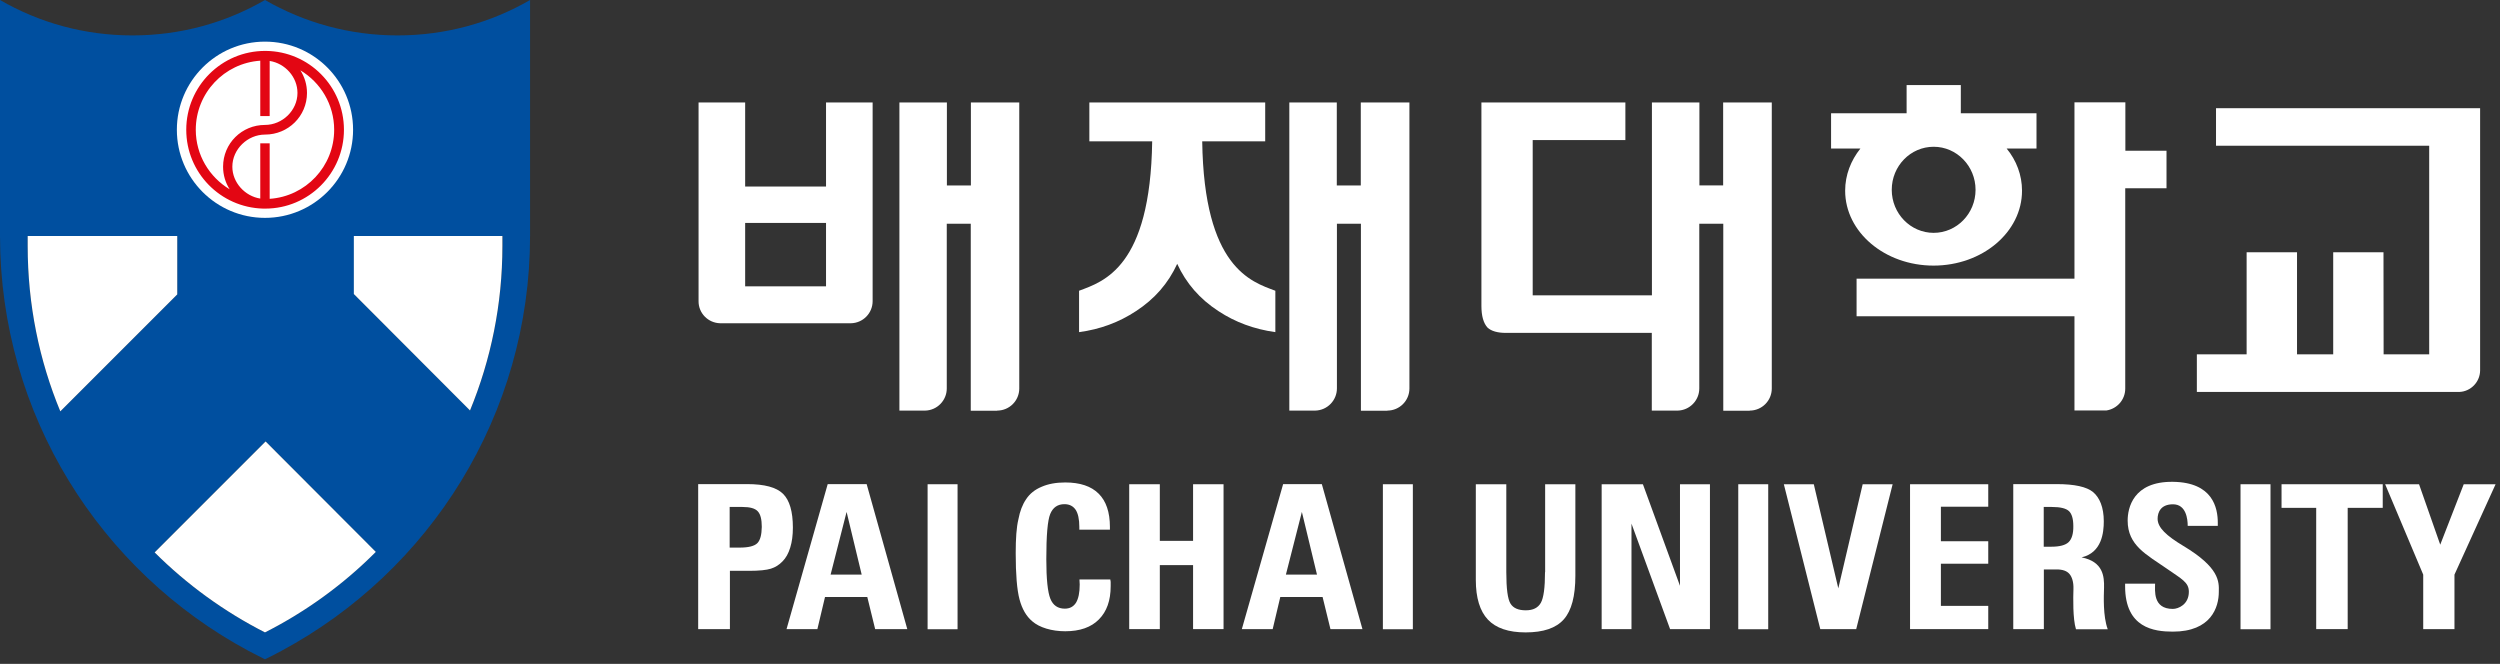 <svg width="177" height="47" viewBox="0 0 177 47" fill="none" xmlns="http://www.w3.org/2000/svg">
<rect x="0" y="0" width="177" height="47" fill="#333333" stroke="none"/>
<g clip-path="url(#clip0)">
<path d="M56.136 37.358C56.136 36.217 55.903 35.417 55.435 34.958C54.968 34.5 54.123 34.275 52.9 34.275H49.431V44.541H51.678V40.415H52.909H53.035C53.754 40.415 54.267 40.361 54.581 40.262C54.896 40.163 55.166 39.992 55.399 39.749C55.642 39.507 55.822 39.183 55.948 38.77C56.074 38.365 56.136 37.898 56.136 37.358ZM53.62 38.455C53.413 38.662 52.999 38.77 52.37 38.77H51.66V35.893H52.568C53.098 35.893 53.458 35.992 53.647 36.199C53.844 36.406 53.934 36.774 53.934 37.304C53.925 37.862 53.826 38.248 53.62 38.455Z" fill="white"/>
<path d="M58.599 34.284L55.687 44.541H57.871L58.411 42.266H61.404L61.961 44.541H64.236L61.359 34.275H58.599V34.284ZM58.806 40.684L59.939 36.244L61.008 40.684H58.806Z" fill="white"/>
<path d="M67.795 34.284H65.674V44.55H67.795V34.284Z" fill="white"/>
<path d="M78.609 41.026H76.425C76.425 41.071 76.425 41.134 76.434 41.215C76.434 41.286 76.443 41.349 76.443 41.385C76.443 41.961 76.353 42.383 76.182 42.671C76.002 42.95 75.742 43.093 75.391 43.093C74.897 43.093 74.555 42.86 74.366 42.392C74.177 41.925 74.079 40.99 74.079 39.588C74.079 37.916 74.168 36.846 74.357 36.388C74.546 35.929 74.879 35.695 75.364 35.695C75.715 35.695 75.975 35.83 76.155 36.091C76.326 36.352 76.416 36.756 76.416 37.304V37.502H78.582V37.304C78.582 36.262 78.312 35.471 77.782 34.949C77.252 34.419 76.461 34.158 75.418 34.158C74.78 34.158 74.222 34.257 73.746 34.464C73.269 34.662 72.901 34.958 72.649 35.345C72.389 35.722 72.209 36.199 72.101 36.774C71.966 37.331 71.912 38.131 71.912 39.165C71.912 40.675 72.002 41.763 72.182 42.437C72.362 43.111 72.658 43.633 73.09 43.992C73.341 44.208 73.665 44.379 74.079 44.505C74.492 44.63 74.942 44.693 75.418 44.693C76.452 44.693 77.252 44.415 77.8 43.857C78.357 43.3 78.636 42.518 78.636 41.493C78.636 41.358 78.636 41.269 78.636 41.197C78.627 41.143 78.618 41.08 78.609 41.026Z" fill="white"/>
<path d="M84.47 38.293H82.115V34.284H79.948V44.541H82.115V40.01H84.47V44.541H86.627V34.284H84.47V38.293Z" fill="white"/>
<path d="M90.843 34.284L87.922 44.541H90.106L90.645 42.266H93.639L94.196 44.541H96.461L93.585 34.275H90.843V34.284ZM91.041 40.684L92.173 36.244L93.243 40.684H91.041Z" fill="white"/>
<path d="M100.03 34.284H97.908V44.55H100.03V34.284Z" fill="white"/>
<path d="M109.387 40.505C109.387 41.601 109.289 42.329 109.091 42.68C108.893 43.031 108.542 43.21 108.03 43.21C107.5 43.21 107.14 43.057 106.942 42.734C106.745 42.419 106.646 41.673 106.646 40.505V34.284H104.488V41.062C104.488 42.329 104.776 43.264 105.342 43.867C105.909 44.469 106.799 44.774 108.012 44.774C109.271 44.774 110.169 44.469 110.718 43.849C111.266 43.228 111.536 42.203 111.536 40.765V34.284H109.396V40.505H109.387Z" fill="white"/>
<path d="M125.19 34.284H123.069V44.55H125.19V34.284Z" fill="white"/>
<path d="M130.152 41.655L128.417 34.284H126.296L128.876 44.541H131.42L133.999 34.284H131.878L130.152 41.655Z" fill="white"/>
<path d="M118.943 41.475L116.318 34.284H115.509H114.493H113.397V44.541H115.509V37.071L118.242 44.541H118.943H120.066H121.064V34.284H118.943V41.475Z" fill="white"/>
<path d="M135.231 44.541H140.768V42.896H137.415V39.911H140.768V38.32H137.415V35.875H140.768V34.284H135.231V44.541Z" fill="white"/>
<path d="M148.966 41.61C148.984 40.819 148.912 39.767 147.375 39.462C148.813 39.129 148.948 37.7 148.948 36.909C148.948 35.911 148.651 35.228 148.193 34.842C147.735 34.464 146.881 34.275 145.613 34.275H142.539V44.541H144.705V40.316H145.613C146.036 40.316 146.332 40.424 146.512 40.63C146.692 40.837 146.818 41.197 146.8 41.709C146.782 42.293 146.746 43.812 146.979 44.55H149.227C148.885 43.615 148.948 42.23 148.966 41.61ZM146.458 38.383C146.233 38.599 145.82 38.707 145.236 38.707H144.696V35.893H145.272C145.874 35.893 146.269 35.992 146.476 36.181C146.683 36.37 146.791 36.729 146.791 37.251C146.8 37.781 146.683 38.167 146.458 38.383Z" fill="white"/>
<path d="M154.584 38.653C153.389 37.934 152.759 37.358 152.759 36.729C152.759 36.28 152.975 35.704 153.847 35.704C154.782 35.704 154.89 36.756 154.89 37.233H157.02V37.017C157.02 35.956 156.67 34.149 153.847 34.113C151.007 34.077 150.638 35.992 150.638 36.855C150.638 38.626 151.977 39.264 153.425 40.271C154.467 40.999 154.971 41.224 154.971 41.898C154.971 42.797 154.225 43.111 153.838 43.111C152.409 43.111 152.58 41.799 152.58 41.322H150.458C150.458 41.322 150.458 41.421 150.458 41.511C150.458 44.46 152.508 44.72 153.838 44.72C156.544 44.72 157.092 42.995 157.092 41.907C157.11 41.179 157.146 40.19 154.584 38.653Z" fill="white"/>
<path d="M160.751 34.284H158.629V44.55H160.751V34.284Z" fill="white"/>
<path d="M161.533 35.956H163.987V44.541H166.216V35.956H168.697V34.284H161.533V35.956Z" fill="white"/>
<path d="M174.432 34.284L172.769 38.563L171.268 34.284H168.868L171.564 40.684V44.541H173.776V40.684L176.688 34.284H174.432Z" fill="white"/>
<path d="M50.986 22.886H60.253C61.098 22.868 61.782 22.176 61.782 21.322V7.254H58.483V13.205H52.757V7.254H49.458V21.322C49.449 22.167 50.132 22.868 50.986 22.886ZM52.757 15.785H58.483V20.27H52.757V15.785V15.785Z" fill="white"/>
<path d="M175.592 26.248V7.659H156.894V10.319H171.987V25.088H168.76L168.751 17.861H165.191V25.088H162.629V17.861H159.061V25.088H155.537V27.749H174.135C174.926 27.713 175.574 27.057 175.592 26.248Z" fill="white"/>
<path d="M150.476 13.331H153.389V10.67H150.476V7.245H146.872V19.731H131.446V22.392H146.872V29.061H149.137C149.892 28.945 150.467 28.297 150.467 27.515V13.331H150.476Z" fill="white"/>
<path d="M122.017 13.124H120.318V7.254H116.956V20.909H108.515V9.915H115.077V7.254H104.884V21.655C104.884 22.365 105.028 22.877 105.315 23.192C105.585 23.443 106.026 23.569 106.619 23.569H116.947V29.07H118.781C119.626 29.052 120.309 28.351 120.309 27.506V15.839H122.008V29.079H123.878V29.07C124.741 29.07 125.442 28.369 125.442 27.506V7.254H121.999V13.124H122.017Z" fill="white"/>
<path d="M72.173 7.254H68.739V13.133H67.04V7.254H63.678V29.07H65.503C66.348 29.052 67.031 28.351 67.031 27.506V15.839H68.73V29.079H70.6V29.07C71.463 29.07 72.164 28.369 72.164 27.506V7.254H72.173Z" fill="white"/>
<path d="M130.637 13.502C130.637 16.432 133.442 18.805 136.894 18.805C140.355 18.805 143.159 16.432 143.159 13.502C143.159 12.396 142.764 11.362 142.072 10.517H144.184V8.018H138.826V6.023H134.988V8.018H129.64V10.517H131.716C131.042 11.362 130.637 12.387 130.637 13.502ZM136.903 10.391C138.539 10.391 139.869 11.758 139.869 13.439C139.869 15.12 138.539 16.486 136.903 16.486C135.267 16.486 133.936 15.12 133.936 13.439C133.936 11.749 135.267 10.391 136.903 10.391Z" fill="white"/>
<path d="M94.654 27.497V15.839H96.353V29.079H98.223V29.07C99.086 29.07 99.787 28.369 99.787 27.506V7.254H96.344V13.133H94.645V7.254H91.284V29.07H93.117C93.971 29.052 94.654 28.351 94.654 27.497Z" fill="white"/>
<path d="M83.346 18.679C83.975 20.055 84.946 21.169 86.259 22.023C87.454 22.814 88.803 23.308 90.295 23.515V20.585C88.587 19.947 85.243 18.949 85.117 10.005H89.576V7.254H77.126V10.005H81.575C81.45 18.949 78.115 19.938 76.398 20.585V23.515C77.89 23.317 79.238 22.814 80.434 22.023C81.746 21.169 82.717 20.055 83.346 18.679Z" fill="white"/>
<path d="M28.145 2.508C24.729 2.508 21.52 1.591 18.76 0C16 1.6 12.8 2.508 9.376 2.508C5.96 2.508 2.76 1.6 0 0V16.675C0 29.394 7.119 40.451 17.591 46.078C17.978 46.285 18.365 46.482 18.76 46.68C19.156 46.491 19.542 46.285 19.929 46.078C30.41 40.451 37.529 29.394 37.529 16.675V0C34.77 1.6 31.561 2.508 28.145 2.508ZM1.96 16.711H12.549V20.846L4.27 29.124C2.778 25.52 1.96 21.565 1.96 17.421V16.711V16.711ZM18.76 44.774C15.866 43.3 13.232 41.386 10.949 39.111L18.805 31.255L26.599 39.075C24.324 41.358 21.681 43.291 18.76 44.774ZM33.286 29.061L25.061 20.819V16.711H35.579V17.421C35.57 21.538 34.761 25.466 33.286 29.061Z" fill="#004F9F"/>
<path d="M25.052 16.71H35.57V17.421C35.57 21.538 34.752 25.475 33.277 29.061L25.052 20.818V16.71V16.71Z" fill="white"/>
<path d="M26.608 39.075C24.324 41.367 21.672 43.3 18.76 44.774C15.866 43.3 13.232 41.386 10.949 39.111L18.805 31.255L26.608 39.075Z" fill="white"/>
<path d="M12.549 16.71V20.845L4.27 29.124C2.778 25.52 1.96 21.564 1.96 17.421V16.71H12.549Z" fill="white"/>
<path d="M24.998 9.187C24.998 12.63 22.203 15.425 18.76 15.425C15.317 15.425 12.522 12.63 12.522 9.187C12.522 5.744 15.317 2.948 18.76 2.948C22.212 2.948 24.998 5.744 24.998 9.187Z" fill="white"/>
<path d="M24.351 9.187C24.351 6.122 21.879 3.632 18.823 3.605C18.805 3.605 18.769 3.605 18.769 3.605C15.686 3.605 13.187 6.104 13.187 9.187C13.187 12.225 15.605 14.688 18.625 14.769C18.679 14.769 18.787 14.769 18.787 14.769C21.852 14.769 24.351 12.27 24.351 9.187ZM13.861 9.187C13.861 6.589 15.875 4.468 18.427 4.297V8.216H19.093V4.315C20.18 4.486 21.061 5.447 21.061 6.58C21.061 7.821 19.992 8.845 18.76 8.845C17.115 8.845 15.794 10.158 15.794 11.803C15.794 12.396 15.964 12.944 16.261 13.403C14.823 12.54 13.861 10.976 13.861 9.187ZM19.093 14.077V10.149H18.427V14.059C17.34 13.888 16.45 12.926 16.45 11.803C16.45 10.562 17.529 9.528 18.769 9.528C20.405 9.528 21.735 8.225 21.735 6.58C21.735 5.996 21.565 5.447 21.268 4.98C22.697 5.834 23.659 7.398 23.659 9.187C23.659 11.785 21.646 13.906 19.093 14.077Z" fill="#E30613"/>
</g>
<defs>
<clipPath id="clip0">
<rect width="176.688" height="46.68" fill="white"/>
</clipPath>
</defs>
</svg>
